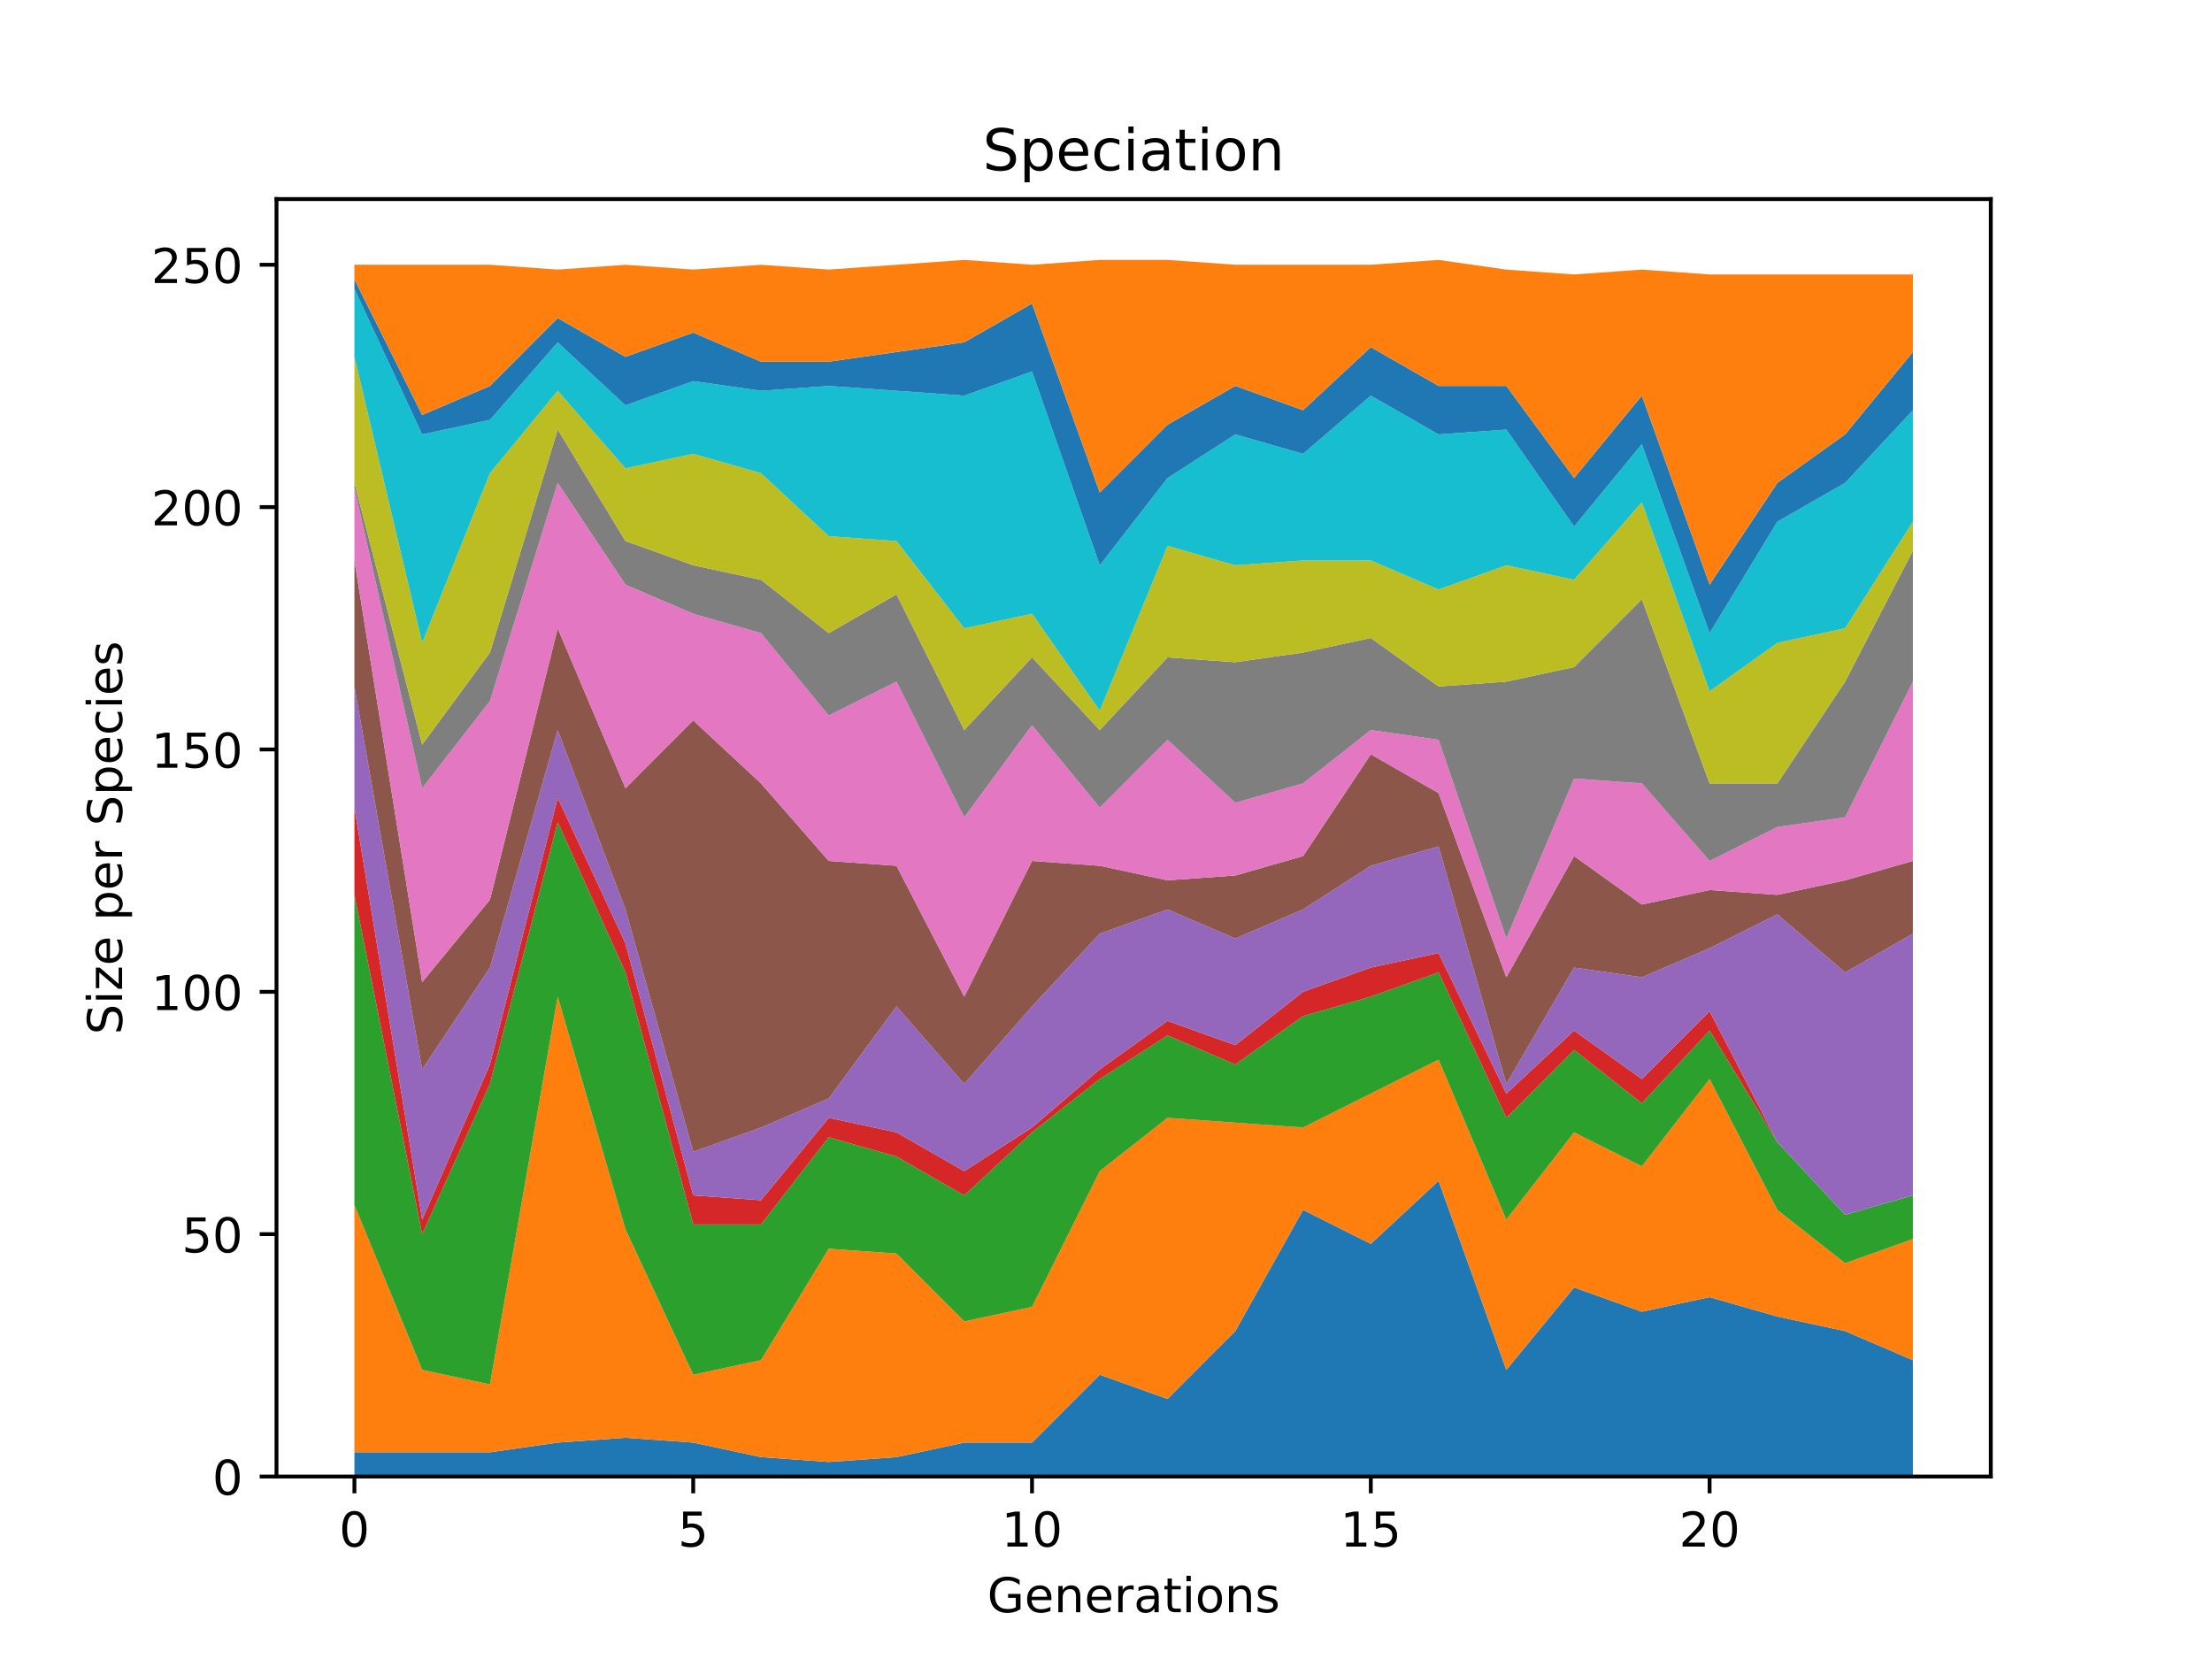 <?xml version="1.0" encoding="utf-8" standalone="no"?>
<!DOCTYPE svg PUBLIC "-//W3C//DTD SVG 1.1//EN"
  "http://www.w3.org/Graphics/SVG/1.1/DTD/svg11.dtd">
<!-- Created with matplotlib (https://matplotlib.org/) -->
<svg height="345.6pt" version="1.1" viewBox="0 0 460.8 345.6" width="460.8pt" xmlns="http://www.w3.org/2000/svg" xmlns:xlink="http://www.w3.org/1999/xlink">
 <defs>
  <style type="text/css">
*{stroke-linecap:butt;stroke-linejoin:round;}
  </style>
 </defs>
 <g id="figure_1">
  <g id="patch_1">
   <path d="M 0 345.6 
L 460.8 345.6 
L 460.8 0 
L 0 0 
z
" style="fill:#ffffff;"/>
  </g>
  <g id="axes_1">
   <g id="patch_2">
    <path d="M 57.6 307.584 
L 414.72 307.584 
L 414.72 41.472 
L 57.6 41.472 
z
" style="fill:#ffffff;"/>
   </g>
   <g id="PolyCollection_1">
    <path clip-path="url(#p0564906d8c)" d="M 73.833 302.535 
L 73.833 307.584 
L 87.948 307.584 
L 102.064 307.584 
L 116.179 307.584 
L 130.294 307.584 
L 144.41 307.584 
L 158.525 307.584 
L 172.641 307.584 
L 186.756 307.584 
L 200.871 307.584 
L 214.987 307.584 
L 229.102 307.584 
L 243.218 307.584 
L 257.333 307.584 
L 271.449 307.584 
L 285.564 307.584 
L 299.679 307.584 
L 313.795 307.584 
L 327.91 307.584 
L 342.026 307.584 
L 356.141 307.584 
L 370.256 307.584 
L 384.372 307.584 
L 398.487 307.584 
L 398.487 283.351 
L 398.487 283.351 
L 384.372 277.292 
L 370.256 274.263 
L 356.141 270.224 
L 342.026 273.253 
L 327.91 268.205 
L 313.795 285.37 
L 299.679 245.991 
L 285.564 259.117 
L 271.449 252.049 
L 257.333 277.292 
L 243.218 291.428 
L 229.102 286.38 
L 214.987 300.516 
L 200.871 300.516 
L 186.756 303.545 
L 172.641 304.555 
L 158.525 303.545 
L 144.41 300.516 
L 130.294 299.506 
L 116.179 300.516 
L 102.064 302.535 
L 87.948 302.535 
L 73.833 302.535 
z
" style="fill:#1f77b4;"/>
   </g>
   <g id="PolyCollection_2">
    <path clip-path="url(#p0564906d8c)" d="M 73.833 251.04 
L 73.833 302.535 
L 87.948 302.535 
L 102.064 302.535 
L 116.179 300.516 
L 130.294 299.506 
L 144.41 300.516 
L 158.525 303.545 
L 172.641 304.555 
L 186.756 303.545 
L 200.871 300.516 
L 214.987 300.516 
L 229.102 286.38 
L 243.218 291.428 
L 257.333 277.292 
L 271.449 252.049 
L 285.564 259.117 
L 299.679 245.991 
L 313.795 285.37 
L 327.91 268.205 
L 342.026 273.253 
L 356.141 270.224 
L 370.256 274.263 
L 384.372 277.292 
L 398.487 283.351 
L 398.487 258.108 
L 398.487 258.108 
L 384.372 263.156 
L 370.256 252.049 
L 356.141 224.787 
L 342.026 242.962 
L 327.91 235.894 
L 313.795 254.069 
L 299.679 220.748 
L 285.564 227.816 
L 271.449 234.884 
L 257.333 233.874 
L 243.218 232.865 
L 229.102 243.972 
L 214.987 272.244 
L 200.871 275.273 
L 186.756 261.137 
L 172.641 260.127 
L 158.525 283.351 
L 144.41 286.38 
L 130.294 256.088 
L 116.179 207.622 
L 102.064 288.399 
L 87.948 285.37 
L 73.833 251.04 
z
" style="fill:#ff7f0e;"/>
   </g>
   <g id="PolyCollection_3">
    <path clip-path="url(#p0564906d8c)" d="M 73.833 186.417 
L 73.833 251.04 
L 87.948 285.37 
L 102.064 288.399 
L 116.179 207.622 
L 130.294 256.088 
L 144.41 286.38 
L 158.525 283.351 
L 172.641 260.127 
L 186.756 261.137 
L 200.871 275.273 
L 214.987 272.244 
L 229.102 243.972 
L 243.218 232.865 
L 257.333 233.874 
L 271.449 234.884 
L 285.564 227.816 
L 299.679 220.748 
L 313.795 254.069 
L 327.91 235.894 
L 342.026 242.962 
L 356.141 224.787 
L 370.256 252.049 
L 384.372 263.156 
L 398.487 258.108 
L 398.487 249.02 
L 398.487 249.02 
L 384.372 253.059 
L 370.256 237.913 
L 356.141 214.69 
L 342.026 229.835 
L 327.91 218.729 
L 313.795 232.865 
L 299.679 202.573 
L 285.564 207.622 
L 271.449 211.66 
L 257.333 221.758 
L 243.218 215.699 
L 229.102 224.787 
L 214.987 235.894 
L 200.871 249.02 
L 186.756 240.942 
L 172.641 236.904 
L 158.525 255.079 
L 144.41 255.079 
L 130.294 202.573 
L 116.179 171.272 
L 102.064 225.797 
L 87.948 257.098 
L 73.833 186.417 
z
" style="fill:#2ca02c;"/>
   </g>
   <g id="PolyCollection_4">
    <path clip-path="url(#p0564906d8c)" d="M 73.833 168.242 
L 73.833 186.417 
L 87.948 257.098 
L 102.064 225.797 
L 116.179 171.272 
L 130.294 202.573 
L 144.41 255.079 
L 158.525 255.079 
L 172.641 236.904 
L 186.756 240.942 
L 200.871 249.02 
L 214.987 235.894 
L 229.102 224.787 
L 243.218 215.699 
L 257.333 221.758 
L 271.449 211.66 
L 285.564 207.622 
L 299.679 202.573 
L 313.795 232.865 
L 327.91 218.729 
L 342.026 229.835 
L 356.141 214.69 
L 370.256 237.913 
L 384.372 253.059 
L 398.487 249.02 
L 398.487 249.02 
L 398.487 249.02 
L 384.372 253.059 
L 370.256 237.913 
L 356.141 210.651 
L 342.026 224.787 
L 327.91 214.69 
L 313.795 227.816 
L 299.679 198.534 
L 285.564 201.563 
L 271.449 206.612 
L 257.333 217.719 
L 243.218 212.67 
L 229.102 222.767 
L 214.987 234.884 
L 200.871 243.972 
L 186.756 235.894 
L 172.641 232.865 
L 158.525 250.03 
L 144.41 249.02 
L 130.294 196.515 
L 116.179 166.223 
L 102.064 221.758 
L 87.948 254.069 
L 73.833 168.242 
z
" style="fill:#d62728;"/>
   </g>
   <g id="PolyCollection_5">
    <path clip-path="url(#p0564906d8c)" d="M 73.833 142.999 
L 73.833 168.242 
L 87.948 254.069 
L 102.064 221.758 
L 116.179 166.223 
L 130.294 196.515 
L 144.41 249.02 
L 158.525 250.03 
L 172.641 232.865 
L 186.756 235.894 
L 200.871 243.972 
L 214.987 234.884 
L 229.102 222.767 
L 243.218 212.67 
L 257.333 217.719 
L 271.449 206.612 
L 285.564 201.563 
L 299.679 198.534 
L 313.795 227.816 
L 327.91 214.69 
L 342.026 224.787 
L 356.141 210.651 
L 370.256 237.913 
L 384.372 253.059 
L 398.487 249.02 
L 398.487 194.495 
L 398.487 194.495 
L 384.372 202.573 
L 370.256 190.456 
L 356.141 197.524 
L 342.026 203.583 
L 327.91 201.563 
L 313.795 225.797 
L 299.679 176.32 
L 285.564 180.359 
L 271.449 189.447 
L 257.333 195.505 
L 243.218 189.447 
L 229.102 194.495 
L 214.987 209.641 
L 200.871 225.797 
L 186.756 209.641 
L 172.641 228.826 
L 158.525 234.884 
L 144.41 239.933 
L 130.294 189.447 
L 116.179 152.087 
L 102.064 201.563 
L 87.948 222.767 
L 73.833 142.999 
z
" style="fill:#9467bd;"/>
   </g>
   <g id="PolyCollection_6">
    <path clip-path="url(#p0564906d8c)" d="M 73.833 116.747 
L 73.833 142.999 
L 87.948 222.767 
L 102.064 201.563 
L 116.179 152.087 
L 130.294 189.447 
L 144.41 239.933 
L 158.525 234.884 
L 172.641 228.826 
L 186.756 209.641 
L 200.871 225.797 
L 214.987 209.641 
L 229.102 194.495 
L 243.218 189.447 
L 257.333 195.505 
L 271.449 189.447 
L 285.564 180.359 
L 299.679 176.32 
L 313.795 225.797 
L 327.91 201.563 
L 342.026 203.583 
L 356.141 197.524 
L 370.256 190.456 
L 384.372 202.573 
L 398.487 194.495 
L 398.487 179.349 
L 398.487 179.349 
L 384.372 183.388 
L 370.256 186.417 
L 356.141 185.408 
L 342.026 188.437 
L 327.91 178.34 
L 313.795 203.583 
L 299.679 165.213 
L 285.564 157.136 
L 271.449 178.34 
L 257.333 182.379 
L 243.218 183.388 
L 229.102 180.359 
L 214.987 179.349 
L 200.871 207.622 
L 186.756 180.359 
L 172.641 179.349 
L 158.525 163.194 
L 144.41 150.068 
L 130.294 164.204 
L 116.179 130.883 
L 102.064 187.427 
L 87.948 204.592 
L 73.833 116.747 
z
" style="fill:#8c564b;"/>
   </g>
   <g id="PolyCollection_7">
    <path clip-path="url(#p0564906d8c)" d="M 73.833 101.601 
L 73.833 116.747 
L 87.948 204.592 
L 102.064 187.427 
L 116.179 130.883 
L 130.294 164.204 
L 144.41 150.068 
L 158.525 163.194 
L 172.641 179.349 
L 186.756 180.359 
L 200.871 207.622 
L 214.987 179.349 
L 229.102 180.359 
L 243.218 183.388 
L 257.333 182.379 
L 271.449 178.34 
L 285.564 157.136 
L 299.679 165.213 
L 313.795 203.583 
L 327.91 178.34 
L 342.026 188.437 
L 356.141 185.408 
L 370.256 186.417 
L 384.372 183.388 
L 398.487 179.349 
L 398.487 141.99 
L 398.487 141.99 
L 384.372 170.262 
L 370.256 172.281 
L 356.141 179.349 
L 342.026 163.194 
L 327.91 162.184 
L 313.795 195.505 
L 299.679 154.106 
L 285.564 152.087 
L 271.449 163.194 
L 257.333 167.233 
L 243.218 154.106 
L 229.102 168.242 
L 214.987 151.077 
L 200.871 170.262 
L 186.756 141.99 
L 172.641 149.058 
L 158.525 131.893 
L 144.41 127.854 
L 130.294 121.795 
L 116.179 100.591 
L 102.064 146.029 
L 87.948 164.204 
L 73.833 101.601 
z
" style="fill:#e377c2;"/>
   </g>
   <g id="PolyCollection_8">
    <path clip-path="url(#p0564906d8c)" d="M 73.833 100.591 
L 73.833 101.601 
L 87.948 164.204 
L 102.064 146.029 
L 116.179 100.591 
L 130.294 121.795 
L 144.41 127.854 
L 158.525 131.893 
L 172.641 149.058 
L 186.756 141.99 
L 200.871 170.262 
L 214.987 151.077 
L 229.102 168.242 
L 243.218 154.106 
L 257.333 167.233 
L 271.449 163.194 
L 285.564 152.087 
L 299.679 154.106 
L 313.795 195.505 
L 327.91 162.184 
L 342.026 163.194 
L 356.141 179.349 
L 370.256 172.281 
L 384.372 170.262 
L 398.487 141.99 
L 398.487 114.727 
L 398.487 114.727 
L 384.372 141.99 
L 370.256 163.194 
L 356.141 163.194 
L 342.026 124.824 
L 327.91 138.961 
L 313.795 141.99 
L 299.679 142.999 
L 285.564 132.902 
L 271.449 135.931 
L 257.333 137.951 
L 243.218 136.941 
L 229.102 152.087 
L 214.987 136.941 
L 200.871 152.087 
L 186.756 123.815 
L 172.641 131.893 
L 158.525 120.786 
L 144.41 117.756 
L 130.294 112.708 
L 116.179 89.484 
L 102.064 135.931 
L 87.948 155.116 
L 73.833 100.591 
z
" style="fill:#7f7f7f;"/>
   </g>
   <g id="PolyCollection_9">
    <path clip-path="url(#p0564906d8c)" d="M 73.833 74.338 
L 73.833 100.591 
L 87.948 155.116 
L 102.064 135.931 
L 116.179 89.484 
L 130.294 112.708 
L 144.41 117.756 
L 158.525 120.786 
L 172.641 131.893 
L 186.756 123.815 
L 200.871 152.087 
L 214.987 136.941 
L 229.102 152.087 
L 243.218 136.941 
L 257.333 137.951 
L 271.449 135.931 
L 285.564 132.902 
L 299.679 142.999 
L 313.795 141.99 
L 327.91 138.961 
L 342.026 124.824 
L 356.141 163.194 
L 370.256 163.194 
L 384.372 141.99 
L 398.487 114.727 
L 398.487 108.669 
L 398.487 108.669 
L 384.372 130.883 
L 370.256 133.912 
L 356.141 144.009 
L 342.026 104.63 
L 327.91 120.786 
L 313.795 117.756 
L 299.679 122.805 
L 285.564 116.747 
L 271.449 116.747 
L 257.333 117.756 
L 243.218 113.718 
L 229.102 148.048 
L 214.987 127.854 
L 200.871 130.883 
L 186.756 112.708 
L 172.641 111.698 
L 158.525 98.572 
L 144.41 94.533 
L 130.294 97.562 
L 116.179 81.406 
L 102.064 98.572 
L 87.948 133.912 
L 73.833 74.338 
z
" style="fill:#bcbd22;"/>
   </g>
   <g id="PolyCollection_10">
    <path clip-path="url(#p0564906d8c)" d="M 73.833 60.202 
L 73.833 74.338 
L 87.948 133.912 
L 102.064 98.572 
L 116.179 81.406 
L 130.294 97.562 
L 144.41 94.533 
L 158.525 98.572 
L 172.641 111.698 
L 186.756 112.708 
L 200.871 130.883 
L 214.987 127.854 
L 229.102 148.048 
L 243.218 113.718 
L 257.333 117.756 
L 271.449 116.747 
L 285.564 116.747 
L 299.679 122.805 
L 313.795 117.756 
L 327.91 120.786 
L 342.026 104.63 
L 356.141 144.009 
L 370.256 133.912 
L 384.372 130.883 
L 398.487 108.669 
L 398.487 85.445 
L 398.487 85.445 
L 384.372 100.591 
L 370.256 108.669 
L 356.141 131.893 
L 342.026 92.513 
L 327.91 109.679 
L 313.795 89.484 
L 299.679 90.494 
L 285.564 82.416 
L 271.449 94.533 
L 257.333 90.494 
L 243.218 99.581 
L 229.102 117.756 
L 214.987 77.368 
L 200.871 82.416 
L 186.756 81.406 
L 172.641 80.397 
L 158.525 81.406 
L 144.41 79.387 
L 130.294 84.436 
L 116.179 71.309 
L 102.064 87.465 
L 87.948 90.494 
L 73.833 60.202 
z
" style="fill:#17becf;"/>
   </g>
   <g id="PolyCollection_11">
    <path clip-path="url(#p0564906d8c)" d="M 73.833 58.183 
L 73.833 60.202 
L 87.948 90.494 
L 102.064 87.465 
L 116.179 71.309 
L 130.294 84.436 
L 144.41 79.387 
L 158.525 81.406 
L 172.641 80.397 
L 186.756 81.406 
L 200.871 82.416 
L 214.987 77.368 
L 229.102 117.756 
L 243.218 99.581 
L 257.333 90.494 
L 271.449 94.533 
L 285.564 82.416 
L 299.679 90.494 
L 313.795 89.484 
L 327.91 109.679 
L 342.026 92.513 
L 356.141 131.893 
L 370.256 108.669 
L 384.372 100.591 
L 398.487 85.445 
L 398.487 73.329 
L 398.487 73.329 
L 384.372 90.494 
L 370.256 100.591 
L 356.141 121.795 
L 342.026 82.416 
L 327.91 99.581 
L 313.795 80.397 
L 299.679 80.397 
L 285.564 72.319 
L 271.449 85.445 
L 257.333 80.397 
L 243.218 88.475 
L 229.102 102.611 
L 214.987 63.231 
L 200.871 71.309 
L 186.756 73.329 
L 172.641 75.348 
L 158.525 75.348 
L 144.41 69.29 
L 130.294 74.338 
L 116.179 66.261 
L 102.064 80.397 
L 87.948 86.455 
L 73.833 58.183 
z
" style="fill:#1f77b4;"/>
   </g>
   <g id="PolyCollection_12">
    <path clip-path="url(#p0564906d8c)" d="M 73.833 55.154 
L 73.833 58.183 
L 87.948 86.455 
L 102.064 80.397 
L 116.179 66.261 
L 130.294 74.338 
L 144.41 69.29 
L 158.525 75.348 
L 172.641 75.348 
L 186.756 73.329 
L 200.871 71.309 
L 214.987 63.231 
L 229.102 102.611 
L 243.218 88.475 
L 257.333 80.397 
L 271.449 85.445 
L 285.564 72.319 
L 299.679 80.397 
L 313.795 80.397 
L 327.91 99.581 
L 342.026 82.416 
L 356.141 121.795 
L 370.256 100.591 
L 384.372 90.494 
L 398.487 73.329 
L 398.487 57.173 
L 398.487 57.173 
L 384.372 57.173 
L 370.256 57.173 
L 356.141 57.173 
L 342.026 56.163 
L 327.91 57.173 
L 313.795 56.163 
L 299.679 54.144 
L 285.564 55.154 
L 271.449 55.154 
L 257.333 55.154 
L 243.218 54.144 
L 229.102 54.144 
L 214.987 55.154 
L 200.871 54.144 
L 186.756 55.154 
L 172.641 56.163 
L 158.525 55.154 
L 144.41 56.163 
L 130.294 55.154 
L 116.179 56.163 
L 102.064 55.154 
L 87.948 55.154 
L 73.833 55.154 
z
" style="fill:#ff7f0e;"/>
   </g>
   <g id="matplotlib.axis_1">
    <g id="xtick_1">
     <g id="line2d_1">
      <defs>
       <path d="M 0 0 
L 0 3.5 
" id="m26c01a1681" style="stroke:#000000;stroke-width:0.8;"/>
      </defs>
      <g>
       <use style="stroke:#000000;stroke-width:0.8;" x="73.833" xlink:href="#m26c01a1681" y="307.584"/>
      </g>
     </g>
     <g id="text_1">
      <!-- 0 -->
      <defs>
       <path d="M 31.781 66.406 
Q 24.172 66.406 20.328 58.906 
Q 16.5 51.422 16.5 36.375 
Q 16.5 21.391 20.328 13.891 
Q 24.172 6.391 31.781 6.391 
Q 39.453 6.391 43.281 13.891 
Q 47.125 21.391 47.125 36.375 
Q 47.125 51.422 43.281 58.906 
Q 39.453 66.406 31.781 66.406 
z
M 31.781 74.219 
Q 44.047 74.219 50.516 64.516 
Q 56.984 54.828 56.984 36.375 
Q 56.984 17.969 50.516 8.266 
Q 44.047 -1.422 31.781 -1.422 
Q 19.531 -1.422 13.062 8.266 
Q 6.594 17.969 6.594 36.375 
Q 6.594 54.828 13.062 64.516 
Q 19.531 74.219 31.781 74.219 
z
" id="DejaVuSans-48"/>
      </defs>
      <g transform="translate(70.651 322.182)scale(0.1 -0.1)">
       <use xlink:href="#DejaVuSans-48"/>
      </g>
     </g>
    </g>
    <g id="xtick_2">
     <g id="line2d_2">
      <g>
       <use style="stroke:#000000;stroke-width:0.8;" x="144.41" xlink:href="#m26c01a1681" y="307.584"/>
      </g>
     </g>
     <g id="text_2">
      <!-- 5 -->
      <defs>
       <path d="M 10.797 72.906 
L 49.516 72.906 
L 49.516 64.594 
L 19.828 64.594 
L 19.828 46.734 
Q 21.969 47.469 24.109 47.828 
Q 26.266 48.188 28.422 48.188 
Q 40.625 48.188 47.75 41.5 
Q 54.891 34.812 54.891 23.391 
Q 54.891 11.625 47.562 5.094 
Q 40.234 -1.422 26.906 -1.422 
Q 22.312 -1.422 17.547 -0.641 
Q 12.797 0.141 7.719 1.703 
L 7.719 11.625 
Q 12.109 9.234 16.797 8.062 
Q 21.484 6.891 26.703 6.891 
Q 35.156 6.891 40.078 11.328 
Q 45.016 15.766 45.016 23.391 
Q 45.016 31 40.078 35.438 
Q 35.156 39.891 26.703 39.891 
Q 22.75 39.891 18.812 39.016 
Q 14.891 38.141 10.797 36.281 
z
" id="DejaVuSans-53"/>
      </defs>
      <g transform="translate(141.229 322.182)scale(0.1 -0.1)">
       <use xlink:href="#DejaVuSans-53"/>
      </g>
     </g>
    </g>
    <g id="xtick_3">
     <g id="line2d_3">
      <g>
       <use style="stroke:#000000;stroke-width:0.8;" x="214.987" xlink:href="#m26c01a1681" y="307.584"/>
      </g>
     </g>
     <g id="text_3">
      <!-- 10 -->
      <defs>
       <path d="M 12.406 8.297 
L 28.516 8.297 
L 28.516 63.922 
L 10.984 60.406 
L 10.984 69.391 
L 28.422 72.906 
L 38.281 72.906 
L 38.281 8.297 
L 54.391 8.297 
L 54.391 0 
L 12.406 0 
z
" id="DejaVuSans-49"/>
      </defs>
      <g transform="translate(208.624 322.182)scale(0.1 -0.1)">
       <use xlink:href="#DejaVuSans-49"/>
       <use x="63.623" xlink:href="#DejaVuSans-48"/>
      </g>
     </g>
    </g>
    <g id="xtick_4">
     <g id="line2d_4">
      <g>
       <use style="stroke:#000000;stroke-width:0.8;" x="285.564" xlink:href="#m26c01a1681" y="307.584"/>
      </g>
     </g>
     <g id="text_4">
      <!-- 15 -->
      <g transform="translate(279.201 322.182)scale(0.1 -0.1)">
       <use xlink:href="#DejaVuSans-49"/>
       <use x="63.623" xlink:href="#DejaVuSans-53"/>
      </g>
     </g>
    </g>
    <g id="xtick_5">
     <g id="line2d_5">
      <g>
       <use style="stroke:#000000;stroke-width:0.8;" x="356.141" xlink:href="#m26c01a1681" y="307.584"/>
      </g>
     </g>
     <g id="text_5">
      <!-- 20 -->
      <defs>
       <path d="M 19.188 8.297 
L 53.609 8.297 
L 53.609 0 
L 7.328 0 
L 7.328 8.297 
Q 12.938 14.109 22.625 23.891 
Q 32.328 33.688 34.812 36.531 
Q 39.547 41.844 41.422 45.531 
Q 43.312 49.219 43.312 52.781 
Q 43.312 58.594 39.234 62.25 
Q 35.156 65.922 28.609 65.922 
Q 23.969 65.922 18.812 64.312 
Q 13.672 62.703 7.812 59.422 
L 7.812 69.391 
Q 13.766 71.781 18.938 73 
Q 24.125 74.219 28.422 74.219 
Q 39.75 74.219 46.484 68.547 
Q 53.219 62.891 53.219 53.422 
Q 53.219 48.922 51.531 44.891 
Q 49.859 40.875 45.406 35.406 
Q 44.188 33.984 37.641 27.219 
Q 31.109 20.453 19.188 8.297 
z
" id="DejaVuSans-50"/>
      </defs>
      <g transform="translate(349.779 322.182)scale(0.1 -0.1)">
       <use xlink:href="#DejaVuSans-50"/>
       <use x="63.623" xlink:href="#DejaVuSans-48"/>
      </g>
     </g>
    </g>
    <g id="text_6">
     <!-- Generations -->
     <defs>
      <path d="M 59.516 10.406 
L 59.516 29.984 
L 43.406 29.984 
L 43.406 38.094 
L 69.281 38.094 
L 69.281 6.781 
Q 63.578 2.734 56.688 0.656 
Q 49.812 -1.422 42 -1.422 
Q 24.906 -1.422 15.25 8.562 
Q 5.609 18.562 5.609 36.375 
Q 5.609 54.25 15.25 64.234 
Q 24.906 74.219 42 74.219 
Q 49.125 74.219 55.547 72.453 
Q 61.969 70.703 67.391 67.281 
L 67.391 56.781 
Q 61.922 61.422 55.766 63.766 
Q 49.609 66.109 42.828 66.109 
Q 29.438 66.109 22.719 58.641 
Q 16.016 51.172 16.016 36.375 
Q 16.016 21.625 22.719 14.156 
Q 29.438 6.688 42.828 6.688 
Q 48.047 6.688 52.141 7.594 
Q 56.25 8.5 59.516 10.406 
z
" id="DejaVuSans-71"/>
      <path d="M 56.203 29.594 
L 56.203 25.203 
L 14.891 25.203 
Q 15.484 15.922 20.484 11.062 
Q 25.484 6.203 34.422 6.203 
Q 39.594 6.203 44.453 7.469 
Q 49.312 8.734 54.109 11.281 
L 54.109 2.781 
Q 49.266 0.734 44.188 -0.344 
Q 39.109 -1.422 33.891 -1.422 
Q 20.797 -1.422 13.156 6.188 
Q 5.516 13.812 5.516 26.812 
Q 5.516 40.234 12.766 48.109 
Q 20.016 56 32.328 56 
Q 43.359 56 49.781 48.891 
Q 56.203 41.797 56.203 29.594 
z
M 47.219 32.234 
Q 47.125 39.594 43.094 43.984 
Q 39.062 48.391 32.422 48.391 
Q 24.906 48.391 20.391 44.141 
Q 15.875 39.891 15.188 32.172 
z
" id="DejaVuSans-101"/>
      <path d="M 54.891 33.016 
L 54.891 0 
L 45.906 0 
L 45.906 32.719 
Q 45.906 40.484 42.875 44.328 
Q 39.844 48.188 33.797 48.188 
Q 26.516 48.188 22.312 43.547 
Q 18.109 38.922 18.109 30.906 
L 18.109 0 
L 9.078 0 
L 9.078 54.688 
L 18.109 54.688 
L 18.109 46.188 
Q 21.344 51.125 25.703 53.562 
Q 30.078 56 35.797 56 
Q 45.219 56 50.047 50.172 
Q 54.891 44.344 54.891 33.016 
z
" id="DejaVuSans-110"/>
      <path d="M 41.109 46.297 
Q 39.594 47.172 37.812 47.578 
Q 36.031 48 33.891 48 
Q 26.266 48 22.188 43.047 
Q 18.109 38.094 18.109 28.812 
L 18.109 0 
L 9.078 0 
L 9.078 54.688 
L 18.109 54.688 
L 18.109 46.188 
Q 20.953 51.172 25.484 53.578 
Q 30.031 56 36.531 56 
Q 37.453 56 38.578 55.875 
Q 39.703 55.766 41.062 55.516 
z
" id="DejaVuSans-114"/>
      <path d="M 34.281 27.484 
Q 23.391 27.484 19.188 25 
Q 14.984 22.516 14.984 16.5 
Q 14.984 11.719 18.141 8.906 
Q 21.297 6.109 26.703 6.109 
Q 34.188 6.109 38.703 11.406 
Q 43.219 16.703 43.219 25.484 
L 43.219 27.484 
z
M 52.203 31.203 
L 52.203 0 
L 43.219 0 
L 43.219 8.297 
Q 40.141 3.328 35.547 0.953 
Q 30.953 -1.422 24.312 -1.422 
Q 15.922 -1.422 10.953 3.297 
Q 6 8.016 6 15.922 
Q 6 25.141 12.172 29.828 
Q 18.359 34.516 30.609 34.516 
L 43.219 34.516 
L 43.219 35.406 
Q 43.219 41.609 39.141 45 
Q 35.062 48.391 27.688 48.391 
Q 23 48.391 18.547 47.266 
Q 14.109 46.141 10.016 43.891 
L 10.016 52.203 
Q 14.938 54.109 19.578 55.047 
Q 24.219 56 28.609 56 
Q 40.484 56 46.344 49.844 
Q 52.203 43.703 52.203 31.203 
z
" id="DejaVuSans-97"/>
      <path d="M 18.312 70.219 
L 18.312 54.688 
L 36.812 54.688 
L 36.812 47.703 
L 18.312 47.703 
L 18.312 18.016 
Q 18.312 11.328 20.141 9.422 
Q 21.969 7.516 27.594 7.516 
L 36.812 7.516 
L 36.812 0 
L 27.594 0 
Q 17.188 0 13.234 3.875 
Q 9.281 7.766 9.281 18.016 
L 9.281 47.703 
L 2.688 47.703 
L 2.688 54.688 
L 9.281 54.688 
L 9.281 70.219 
z
" id="DejaVuSans-116"/>
      <path d="M 9.422 54.688 
L 18.406 54.688 
L 18.406 0 
L 9.422 0 
z
M 9.422 75.984 
L 18.406 75.984 
L 18.406 64.594 
L 9.422 64.594 
z
" id="DejaVuSans-105"/>
      <path d="M 30.609 48.391 
Q 23.391 48.391 19.188 42.75 
Q 14.984 37.109 14.984 27.297 
Q 14.984 17.484 19.156 11.844 
Q 23.344 6.203 30.609 6.203 
Q 37.797 6.203 41.984 11.859 
Q 46.188 17.531 46.188 27.297 
Q 46.188 37.016 41.984 42.703 
Q 37.797 48.391 30.609 48.391 
z
M 30.609 56 
Q 42.328 56 49.016 48.375 
Q 55.719 40.766 55.719 27.297 
Q 55.719 13.875 49.016 6.219 
Q 42.328 -1.422 30.609 -1.422 
Q 18.844 -1.422 12.172 6.219 
Q 5.516 13.875 5.516 27.297 
Q 5.516 40.766 12.172 48.375 
Q 18.844 56 30.609 56 
z
" id="DejaVuSans-111"/>
      <path d="M 44.281 53.078 
L 44.281 44.578 
Q 40.484 46.531 36.375 47.5 
Q 32.281 48.484 27.875 48.484 
Q 21.188 48.484 17.844 46.438 
Q 14.5 44.391 14.5 40.281 
Q 14.5 37.156 16.891 35.375 
Q 19.281 33.594 26.516 31.984 
L 29.594 31.297 
Q 39.156 29.25 43.188 25.516 
Q 47.219 21.781 47.219 15.094 
Q 47.219 7.469 41.188 3.016 
Q 35.156 -1.422 24.609 -1.422 
Q 20.219 -1.422 15.453 -0.562 
Q 10.688 0.297 5.422 2 
L 5.422 11.281 
Q 10.406 8.688 15.234 7.391 
Q 20.062 6.109 24.812 6.109 
Q 31.156 6.109 34.562 8.281 
Q 37.984 10.453 37.984 14.406 
Q 37.984 18.062 35.516 20.016 
Q 33.062 21.969 24.703 23.781 
L 21.578 24.516 
Q 13.234 26.266 9.516 29.906 
Q 5.812 33.547 5.812 39.891 
Q 5.812 47.609 11.281 51.797 
Q 16.75 56 26.812 56 
Q 31.781 56 36.172 55.266 
Q 40.578 54.547 44.281 53.078 
z
" id="DejaVuSans-115"/>
     </defs>
     <g transform="translate(205.662 335.861)scale(0.1 -0.1)">
      <use xlink:href="#DejaVuSans-71"/>
      <use x="77.49" xlink:href="#DejaVuSans-101"/>
      <use x="139.014" xlink:href="#DejaVuSans-110"/>
      <use x="202.393" xlink:href="#DejaVuSans-101"/>
      <use x="263.916" xlink:href="#DejaVuSans-114"/>
      <use x="305.029" xlink:href="#DejaVuSans-97"/>
      <use x="366.309" xlink:href="#DejaVuSans-116"/>
      <use x="405.518" xlink:href="#DejaVuSans-105"/>
      <use x="433.301" xlink:href="#DejaVuSans-111"/>
      <use x="494.482" xlink:href="#DejaVuSans-110"/>
      <use x="557.861" xlink:href="#DejaVuSans-115"/>
     </g>
    </g>
   </g>
   <g id="matplotlib.axis_2">
    <g id="ytick_1">
     <g id="line2d_6">
      <defs>
       <path d="M 0 0 
L -3.5 0 
" id="m5b92b1a01f" style="stroke:#000000;stroke-width:0.8;"/>
      </defs>
      <g>
       <use style="stroke:#000000;stroke-width:0.8;" x="57.6" xlink:href="#m5b92b1a01f" y="307.584"/>
      </g>
     </g>
     <g id="text_7">
      <!-- 0 -->
      <g transform="translate(44.237 311.383)scale(0.1 -0.1)">
       <use xlink:href="#DejaVuSans-48"/>
      </g>
     </g>
    </g>
    <g id="ytick_2">
     <g id="line2d_7">
      <g>
       <use style="stroke:#000000;stroke-width:0.8;" x="57.6" xlink:href="#m5b92b1a01f" y="257.098"/>
      </g>
     </g>
     <g id="text_8">
      <!-- 50 -->
      <g transform="translate(37.875 260.897)scale(0.1 -0.1)">
       <use xlink:href="#DejaVuSans-53"/>
       <use x="63.623" xlink:href="#DejaVuSans-48"/>
      </g>
     </g>
    </g>
    <g id="ytick_3">
     <g id="line2d_8">
      <g>
       <use style="stroke:#000000;stroke-width:0.8;" x="57.6" xlink:href="#m5b92b1a01f" y="206.612"/>
      </g>
     </g>
     <g id="text_9">
      <!-- 100 -->
      <g transform="translate(31.512 210.411)scale(0.1 -0.1)">
       <use xlink:href="#DejaVuSans-49"/>
       <use x="63.623" xlink:href="#DejaVuSans-48"/>
       <use x="127.246" xlink:href="#DejaVuSans-48"/>
      </g>
     </g>
    </g>
    <g id="ytick_4">
     <g id="line2d_9">
      <g>
       <use style="stroke:#000000;stroke-width:0.8;" x="57.6" xlink:href="#m5b92b1a01f" y="156.126"/>
      </g>
     </g>
     <g id="text_10">
      <!-- 150 -->
      <g transform="translate(31.512 159.925)scale(0.1 -0.1)">
       <use xlink:href="#DejaVuSans-49"/>
       <use x="63.623" xlink:href="#DejaVuSans-53"/>
       <use x="127.246" xlink:href="#DejaVuSans-48"/>
      </g>
     </g>
    </g>
    <g id="ytick_5">
     <g id="line2d_10">
      <g>
       <use style="stroke:#000000;stroke-width:0.8;" x="57.6" xlink:href="#m5b92b1a01f" y="105.64"/>
      </g>
     </g>
     <g id="text_11">
      <!-- 200 -->
      <g transform="translate(31.512 109.439)scale(0.1 -0.1)">
       <use xlink:href="#DejaVuSans-50"/>
       <use x="63.623" xlink:href="#DejaVuSans-48"/>
       <use x="127.246" xlink:href="#DejaVuSans-48"/>
      </g>
     </g>
    </g>
    <g id="ytick_6">
     <g id="line2d_11">
      <g>
       <use style="stroke:#000000;stroke-width:0.8;" x="57.6" xlink:href="#m5b92b1a01f" y="55.154"/>
      </g>
     </g>
     <g id="text_12">
      <!-- 250 -->
      <g transform="translate(31.512 58.953)scale(0.1 -0.1)">
       <use xlink:href="#DejaVuSans-50"/>
       <use x="63.623" xlink:href="#DejaVuSans-53"/>
       <use x="127.246" xlink:href="#DejaVuSans-48"/>
      </g>
     </g>
    </g>
    <g id="text_13">
     <!-- Size per Species -->
     <defs>
      <path d="M 53.516 70.516 
L 53.516 60.891 
Q 47.906 63.578 42.922 64.891 
Q 37.938 66.219 33.297 66.219 
Q 25.25 66.219 20.875 63.094 
Q 16.5 59.969 16.5 54.203 
Q 16.5 49.359 19.406 46.891 
Q 22.312 44.438 30.422 42.922 
L 36.375 41.703 
Q 47.406 39.594 52.656 34.297 
Q 57.906 29 57.906 20.125 
Q 57.906 9.516 50.797 4.047 
Q 43.703 -1.422 29.984 -1.422 
Q 24.812 -1.422 18.969 -0.25 
Q 13.141 0.922 6.891 3.219 
L 6.891 13.375 
Q 12.891 10.016 18.656 8.297 
Q 24.422 6.594 29.984 6.594 
Q 38.422 6.594 43.016 9.906 
Q 47.609 13.234 47.609 19.391 
Q 47.609 24.75 44.312 27.781 
Q 41.016 30.812 33.5 32.328 
L 27.484 33.5 
Q 16.453 35.688 11.516 40.375 
Q 6.594 45.062 6.594 53.422 
Q 6.594 63.094 13.406 68.656 
Q 20.219 74.219 32.172 74.219 
Q 37.312 74.219 42.625 73.281 
Q 47.953 72.359 53.516 70.516 
z
" id="DejaVuSans-83"/>
      <path d="M 5.516 54.688 
L 48.188 54.688 
L 48.188 46.484 
L 14.406 7.172 
L 48.188 7.172 
L 48.188 0 
L 4.297 0 
L 4.297 8.203 
L 38.094 47.516 
L 5.516 47.516 
z
" id="DejaVuSans-122"/>
      <path id="DejaVuSans-32"/>
      <path d="M 18.109 8.203 
L 18.109 -20.797 
L 9.078 -20.797 
L 9.078 54.688 
L 18.109 54.688 
L 18.109 46.391 
Q 20.953 51.266 25.266 53.625 
Q 29.594 56 35.594 56 
Q 45.562 56 51.781 48.094 
Q 58.016 40.188 58.016 27.297 
Q 58.016 14.406 51.781 6.484 
Q 45.562 -1.422 35.594 -1.422 
Q 29.594 -1.422 25.266 0.953 
Q 20.953 3.328 18.109 8.203 
z
M 48.688 27.297 
Q 48.688 37.203 44.609 42.844 
Q 40.531 48.484 33.406 48.484 
Q 26.266 48.484 22.188 42.844 
Q 18.109 37.203 18.109 27.297 
Q 18.109 17.391 22.188 11.75 
Q 26.266 6.109 33.406 6.109 
Q 40.531 6.109 44.609 11.75 
Q 48.688 17.391 48.688 27.297 
z
" id="DejaVuSans-112"/>
      <path d="M 48.781 52.594 
L 48.781 44.188 
Q 44.969 46.297 41.141 47.344 
Q 37.312 48.391 33.406 48.391 
Q 24.656 48.391 19.812 42.844 
Q 14.984 37.312 14.984 27.297 
Q 14.984 17.281 19.812 11.734 
Q 24.656 6.203 33.406 6.203 
Q 37.312 6.203 41.141 7.25 
Q 44.969 8.297 48.781 10.406 
L 48.781 2.094 
Q 45.016 0.344 40.984 -0.531 
Q 36.969 -1.422 32.422 -1.422 
Q 20.062 -1.422 12.781 6.344 
Q 5.516 14.109 5.516 27.297 
Q 5.516 40.672 12.859 48.328 
Q 20.219 56 33.016 56 
Q 37.156 56 41.109 55.141 
Q 45.062 54.297 48.781 52.594 
z
" id="DejaVuSans-99"/>
     </defs>
     <g transform="translate(25.433 215.521)rotate(-90)scale(0.1 -0.1)">
      <use xlink:href="#DejaVuSans-83"/>
      <use x="63.477" xlink:href="#DejaVuSans-105"/>
      <use x="91.26" xlink:href="#DejaVuSans-122"/>
      <use x="143.75" xlink:href="#DejaVuSans-101"/>
      <use x="205.273" xlink:href="#DejaVuSans-32"/>
      <use x="237.061" xlink:href="#DejaVuSans-112"/>
      <use x="300.537" xlink:href="#DejaVuSans-101"/>
      <use x="362.061" xlink:href="#DejaVuSans-114"/>
      <use x="403.174" xlink:href="#DejaVuSans-32"/>
      <use x="434.961" xlink:href="#DejaVuSans-83"/>
      <use x="498.438" xlink:href="#DejaVuSans-112"/>
      <use x="561.914" xlink:href="#DejaVuSans-101"/>
      <use x="623.438" xlink:href="#DejaVuSans-99"/>
      <use x="678.418" xlink:href="#DejaVuSans-105"/>
      <use x="706.201" xlink:href="#DejaVuSans-101"/>
      <use x="767.725" xlink:href="#DejaVuSans-115"/>
     </g>
    </g>
   </g>
   <g id="patch_3">
    <path d="M 57.6 307.584 
L 57.6 41.472 
" style="fill:none;stroke:#000000;stroke-linecap:square;stroke-linejoin:miter;stroke-width:0.8;"/>
   </g>
   <g id="patch_4">
    <path d="M 414.72 307.584 
L 414.72 41.472 
" style="fill:none;stroke:#000000;stroke-linecap:square;stroke-linejoin:miter;stroke-width:0.8;"/>
   </g>
   <g id="patch_5">
    <path d="M 57.6 307.584 
L 414.72 307.584 
" style="fill:none;stroke:#000000;stroke-linecap:square;stroke-linejoin:miter;stroke-width:0.8;"/>
   </g>
   <g id="patch_6">
    <path d="M 57.6 41.472 
L 414.72 41.472 
" style="fill:none;stroke:#000000;stroke-linecap:square;stroke-linejoin:miter;stroke-width:0.8;"/>
   </g>
   <g id="text_14">
    <!-- Speciation -->
    <g transform="translate(204.714 35.472)scale(0.12 -0.12)">
     <use xlink:href="#DejaVuSans-83"/>
     <use x="63.477" xlink:href="#DejaVuSans-112"/>
     <use x="126.953" xlink:href="#DejaVuSans-101"/>
     <use x="188.477" xlink:href="#DejaVuSans-99"/>
     <use x="243.457" xlink:href="#DejaVuSans-105"/>
     <use x="271.24" xlink:href="#DejaVuSans-97"/>
     <use x="332.52" xlink:href="#DejaVuSans-116"/>
     <use x="371.729" xlink:href="#DejaVuSans-105"/>
     <use x="399.512" xlink:href="#DejaVuSans-111"/>
     <use x="460.693" xlink:href="#DejaVuSans-110"/>
    </g>
   </g>
  </g>
 </g>
 <defs>
  <clipPath id="p0564906d8c">
   <rect height="266.112" width="357.12" x="57.6" y="41.472"/>
  </clipPath>
 </defs>
</svg>
